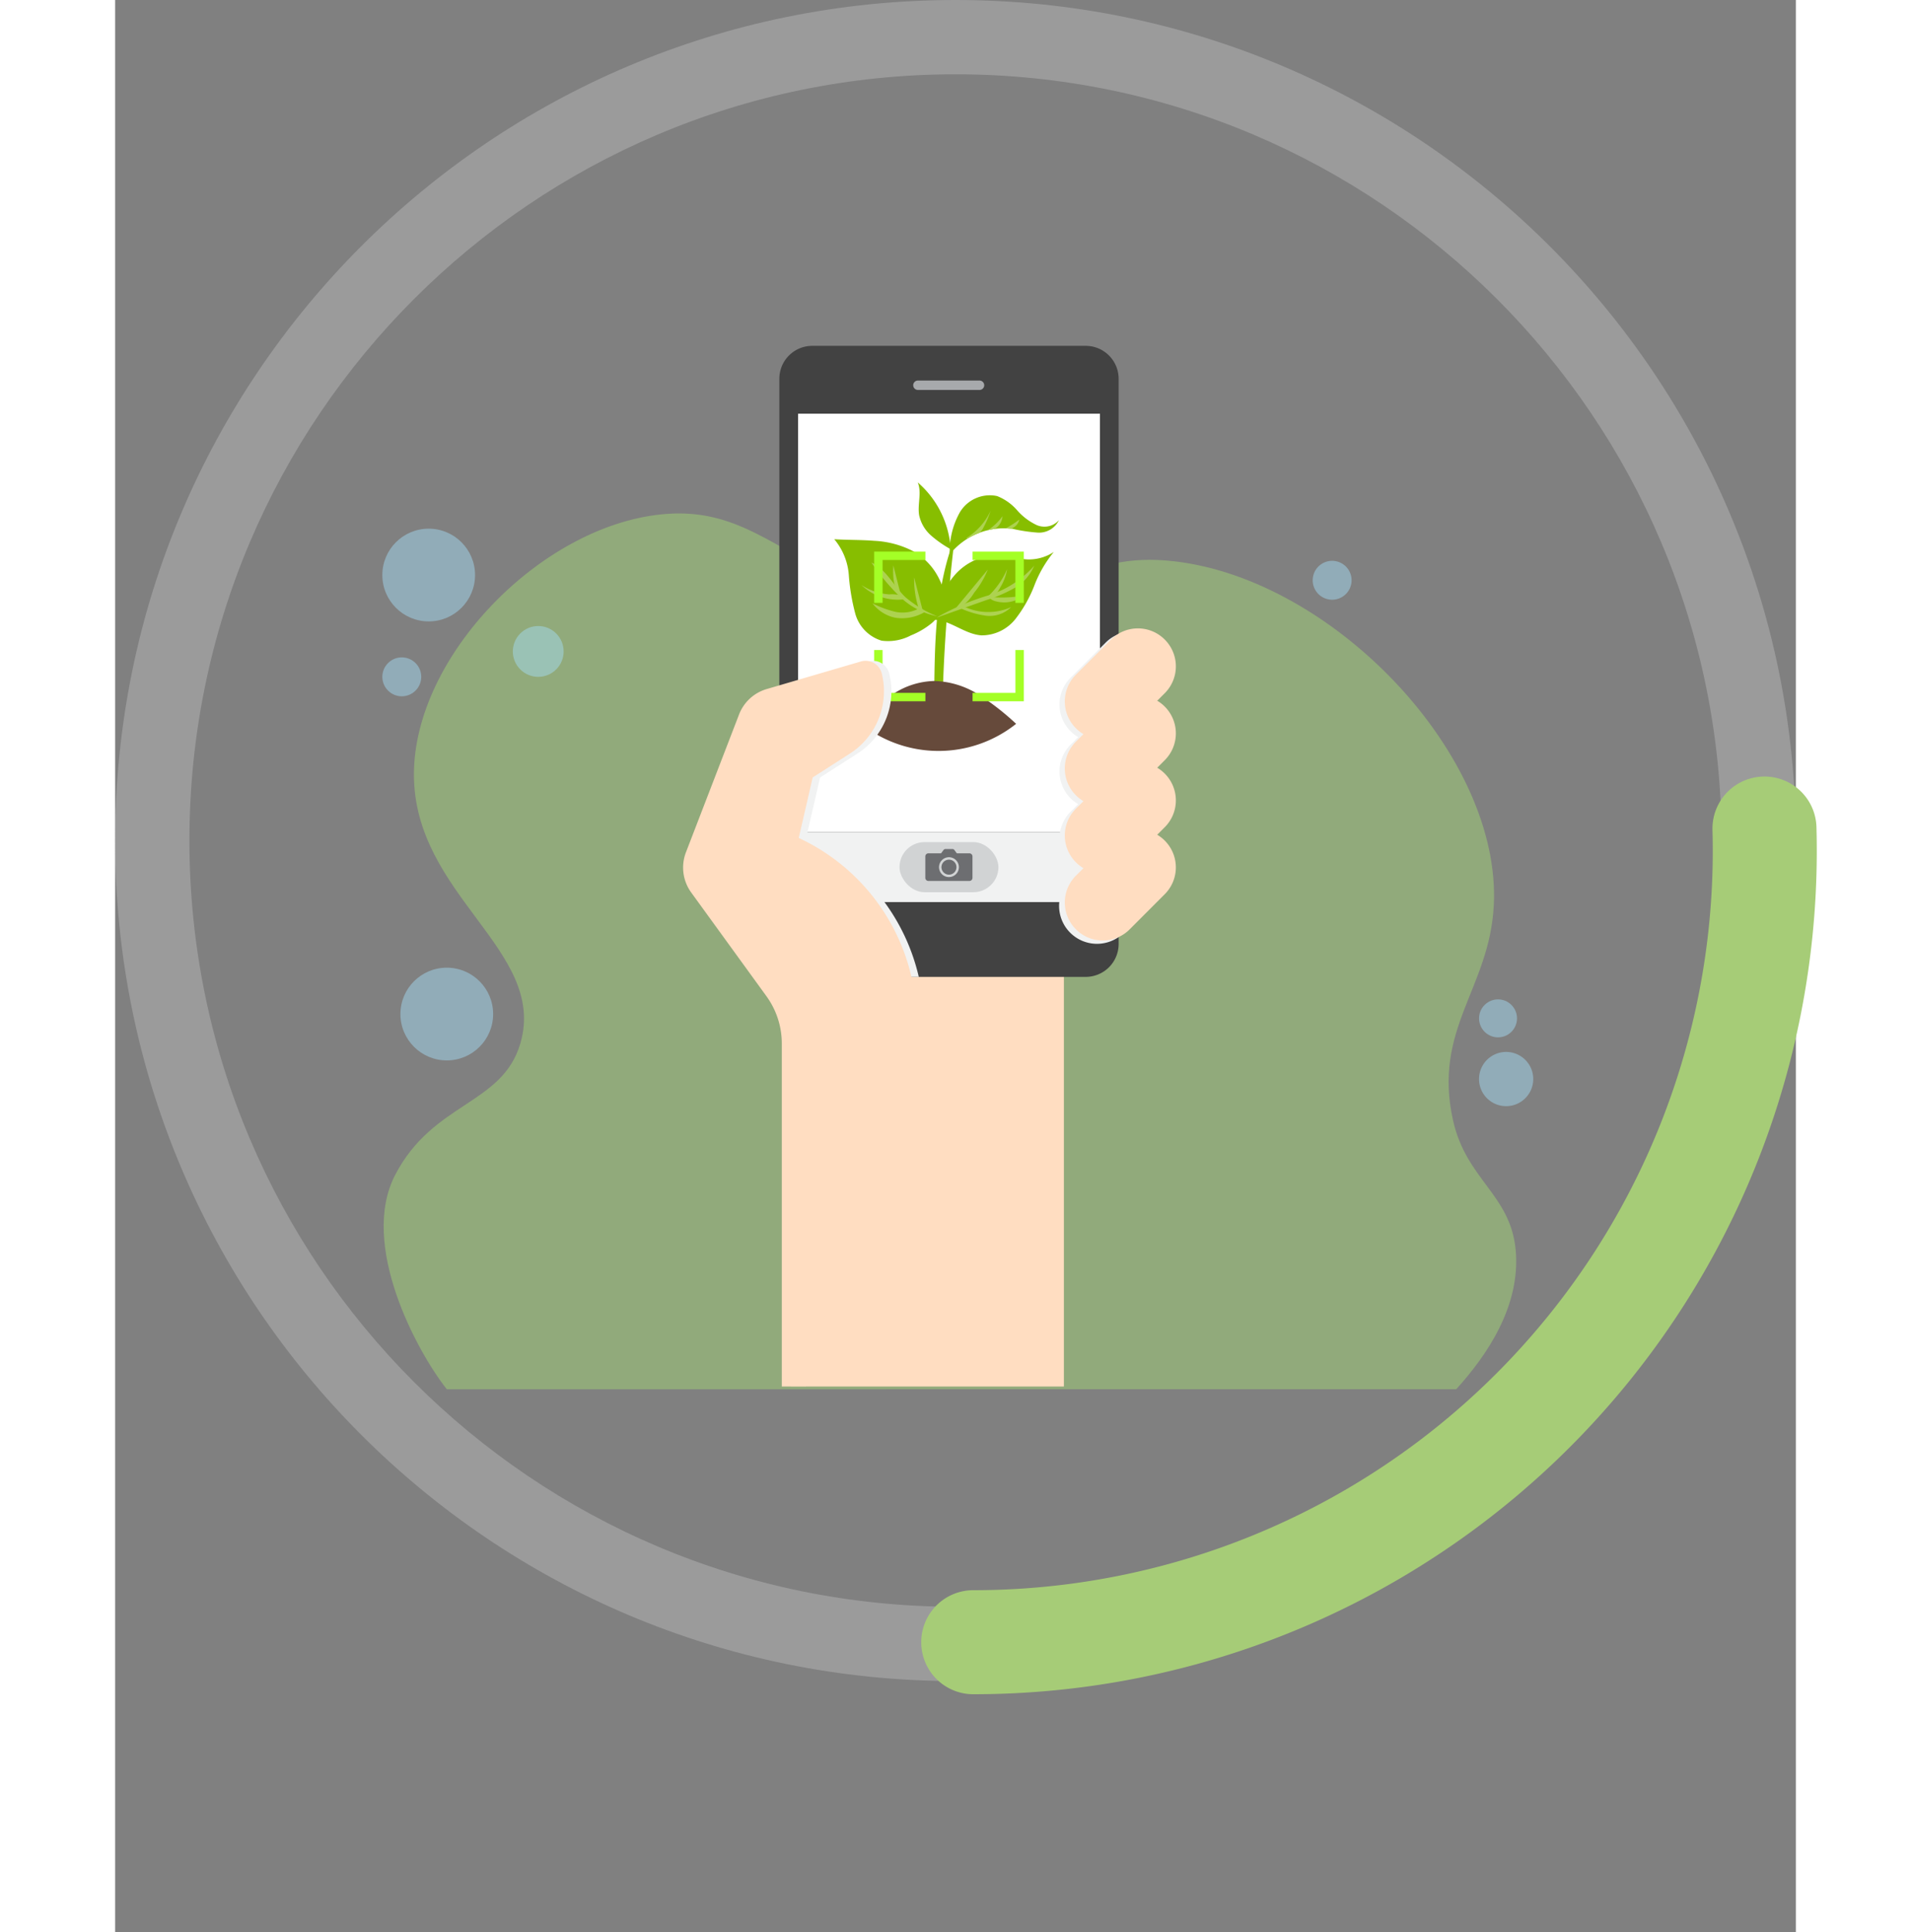 <svg id="Component_6_1" data-name="Component 6 – 1" xmlns="http://www.w3.org/2000/svg" width="226.228" height="228.673"
  viewBox="0 0 226.228 260">
  <rect x="0" y="0" width="226.228" height="260" fill="#808080" stroke="none"/>
  <g id="Path_505" data-name="Path 505" fill="none" opacity="0.42">
    <path d="M113.114,0A113.114,113.114,0,1,1,0,113.114,113.114,113.114,0,0,1,113.114,0Z" stroke="none" />
    <path
      d="M 113.114 10 C 56.257 10 10 56.257 10 113.114 C 10 169.971 56.257 216.228 113.114 216.228 C 169.971 216.228 216.228 169.971 216.228 113.114 C 216.228 56.257 169.971 10 113.114 10 M 113.114 -3.0517578125e-05 C 175.585 -3.0517578125e-05 226.228 50.643 226.228 113.114 C 226.228 175.585 175.585 226.228 113.114 226.228 C 50.643 226.228 -3.0517578125e-05 175.585 -3.0517578125e-05 113.114 C -3.0517578125e-05 50.643 50.643 -3.0517578125e-05 113.114 -3.0517578125e-05 Z"
      stroke="none" fill="#c0c0c1" />
  </g>

  <!-- 25 % -->
  <path data-name="Tracé 1213" d="M167.5,61A106.5,106.5,0,0,1,61,170.5" transform="translate(54.5 50.5)" fill="none"
    stroke="#a6cc77" stroke-linecap="round" stroke-miterlimit="10" stroke-width="14" />


  <g id="BACKGROUND" transform="translate(34.881 69.098)">
    <path id="Path_246" data-name="Path 246"
      d="M273.085,184.563c4.19-4.625,8.685-11.253,8-18.728s-6.644-9.456-8.428-17.433c-2.762-12.348,4.885-17.7,5.479-28.911,1.063-20.128-21.41-43.836-42.972-46.343-13.033-1.511-14.862,5.971-31.177,5.057-20.09-1.124-23.657-12.827-37.916-11.373-16.271,1.657-33.259,19.1-33.285,34.967-.025,16.36,17.995,23.689,14.325,36.23-2.425,8.288-11.745,7.85-16.852,17.7-4.85,9.345,2.9,23.724,6.955,28.841Z"
      transform="translate(-127.45 -66.707)" fill="#a5da76" opacity="0.47" />
    <circle id="Ellipse_17" data-name="Ellipse 17" cx="6.24" cy="6.24" r="6.24" transform="translate(1.085 2.048)"
      fill="#a5def6" opacity="0.47" />
    <circle id="Ellipse_18" data-name="Ellipse 18" cx="6.24" cy="6.24" r="6.24" transform="translate(3.519 61.127)"
      fill="#a5def6" opacity="0.47" />
    <circle id="Ellipse_19" data-name="Ellipse 19" cx="3.419" cy="3.419" r="3.419"
      transform="translate(17.234 18.569) rotate(-45)" fill="#a5def6" opacity="0.47" />
    <path id="Path_247" data-name="Path 247" d="M593.2,298.634a3.65,3.65,0,1,1,1.064,2.591,3.65,3.65,0,0,1-1.064-2.591Z"
      transform="translate(-444.502 -222.535)" fill="#a5def6" opacity="0.47" />
    <circle id="Ellipse_20" data-name="Ellipse 20" cx="2.555" cy="2.555" r="2.555"
      transform="translate(147.644 67.948) rotate(-45)" fill="#a5def6" opacity="0.47" />
    <circle id="Ellipse_21" data-name="Ellipse 21" cx="2.619" cy="2.619" r="2.619"
      transform="translate(0 21.987) rotate(-45)" fill="#a5def6" opacity="0.47" />
    <circle id="Ellipse_22" data-name="Ellipse 22" cx="2.619" cy="2.619" r="2.619"
      transform="translate(70.401 6.37) rotate(-45)" fill="#a5def6" opacity="0.47" />
    <circle id="Ellipse_23" data-name="Ellipse 23" cx="2.619" cy="2.619" r="2.619"
      transform="translate(125.924 11.158) rotate(-80.78)" fill="#a5def6" opacity="0.47" />
  </g>
  <g id="OH5IPN1" transform="translate(76.45 46.542)">
    <g id="Layer_1" data-name="Layer 1">
      <rect id="Rectangle_200" data-name="Rectangle 200" width="34.774" height="65.302"
        transform="translate(16.479 74.747)" fill="#ffddc1" />
      <path id="Path_1180" data-name="Path 1180"
        d="M323.49,386a4.427,4.427,0,0,0,4.415,4.421h36.833A4.43,4.43,0,0,0,369.162,386V309.918a4.435,4.435,0,0,0-4.424-4.418H327.92a4.432,4.432,0,0,0-4.427,4.418Z"
        transform="translate(-310.54 -305.5)" fill="#424242" />
      <path id="Path_1201" data-name="Path 1201" d="M26.273,15.5H66.9V71.823H26.273Z"
        transform="translate(-10.795 -6.368)" fill="#fff" />
      <g id="Group_199" data-name="Group 199" transform="translate(20.352 18.379)">
        <path id="Path_566" data-name="Path 566"
          d="M57.9,257.986A12.86,12.86,0,0,0,53.47,249c.568,1.372-.059,2.953.188,4.415a5.016,5.016,0,0,0,1.608,2.733,14.828,14.828,0,0,0,2.631,1.838Z"
          transform="translate(-42.239 -249)" fill="#87be00" />
        <path id="Path_567" data-name="Path 567"
          d="M67.886,252.3a6.923,6.923,0,0,1,2.679,1.892,8.075,8.075,0,0,0,2.626,2,2.614,2.614,0,0,0,3.022-.654,2.971,2.971,0,0,1-2.8,1.683,22.229,22.229,0,0,1-3.435-.509,9.351,9.351,0,0,0-8.461,3.429,10.685,10.685,0,0,1,1.345-5.637A4.7,4.7,0,0,1,67.886,252.3Z"
          transform="translate(-45.975 -250.463)" fill="#87be00" />
        <path id="Path_568" data-name="Path 568"
          d="M67.854,258.575a14.167,14.167,0,0,0,1.072-2.465,8.574,8.574,0,0,1-3.3,3.692,1.233,1.233,0,0,0,.279,0,9.162,9.162,0,0,1,1.527-.713A3.4,3.4,0,0,0,67.854,258.575Z"
          transform="translate(-47.883 -252.3)" fill="#add250" />
        <path id="Path_569" data-name="Path 569"
          d="M71.05,259.366c.305-.075.611-.134.922-.182a2.292,2.292,0,0,0,.4-.279,2.143,2.143,0,0,0,.664-1.425A7.148,7.148,0,0,1,71.05,259.366Z"
          transform="translate(-50.399 -252.936)" fill="#add250" />
        <path id="Path_570" data-name="Path 570"
          d="M76.267,259.557a1.7,1.7,0,0,0,1.141-1.227,14.931,14.931,0,0,1-1.838,1.184C75.8,259.52,76.042,259.536,76.267,259.557Z"
          transform="translate(-52.497 -253.331)" fill="#add250" />
        <path id="Path_571" data-name="Path 571"
          d="M58.8,282.737c.23-6.607.772-13.2,1.565-19.767-2.535,6.489-2.679,13.637-2.749,20.6,0,.381.595.488.868.225A1.484,1.484,0,0,0,58.8,282.737Z"
          transform="translate(-44.165 -255.484)" fill="#87be00" />
        <path id="Path_572" data-name="Path 572"
          d="M73.67,266.46a16.173,16.173,0,0,0-2.615,4.5,17.615,17.615,0,0,1-2.556,4.528,5.806,5.806,0,0,1-4.539,2.2c-2.277-.134-4.18-2.047-6.43-2.106a12.073,12.073,0,0,1,2.894-6.114,7.818,7.818,0,0,1,6.119-2.572c1.179.091,2.326.5,3.51.568A6.082,6.082,0,0,0,73.67,266.46Z"
          transform="translate(-44.123 -257.104)" fill="#87be00" />
        <path id="Path_573" data-name="Path 573"
          d="M58.11,276.929a32.387,32.387,0,0,1,6.918-2.985A13.586,13.586,0,0,0,71.3,269.92a6.242,6.242,0,0,1-2.679,3.011,18.714,18.714,0,0,1-3.751,1.608Z"
          transform="translate(-44.392 -258.71)" fill="#add250" />
        <path id="Path_574" data-name="Path 574"
          d="M65.23,274.013a11.788,11.788,0,0,0,1.838-3.113l-4.608,5.551A5.856,5.856,0,0,0,65.23,274.013Z"
          transform="translate(-46.412 -259.165)" fill="#add250" />
        <path id="Path_575" data-name="Path 575"
          d="M72.538,273.318a6.8,6.8,0,0,0,.954-2.508,11.007,11.007,0,0,1-2.792,3.853,1.265,1.265,0,0,0,1.131-.354,3.912,3.912,0,0,0,.707-.991Z"
          transform="translate(-50.236 -259.123)" fill="#add250" />
        <path id="Path_576" data-name="Path 576"
          d="M65.121,280.45c-.4-.155-.868-.332-1.211-.086a12.206,12.206,0,0,0,3.563,1.072,4.088,4.088,0,0,0,3.408-1.152,7.534,7.534,0,0,1-5.76.166Z"
          transform="translate(-47.085 -263.501)" fill="#add250" />
        <path id="Path_577" data-name="Path 577"
          d="M75.993,277.37a15.539,15.539,0,0,1-4.823.182,1.918,1.918,0,0,0,1.072.627A4.249,4.249,0,0,0,75.993,277.37Z"
          transform="translate(-50.454 -262.168)" fill="#add250" />
        <path id="Path_578" data-name="Path 578"
          d="M46.7,268.768a8.574,8.574,0,0,0-3.622-3.912,12.732,12.732,0,0,0-5.176-1.372c-1.8-.145-3.6-.1-5.4-.214a8.455,8.455,0,0,1,1.961,4.823,27.761,27.761,0,0,0,.873,5.208,5.278,5.278,0,0,0,3.542,3.622,6.569,6.569,0,0,0,3.933-.707,10.718,10.718,0,0,0,2.717-1.575,4.887,4.887,0,0,0,1.672-2.6A5.257,5.257,0,0,0,46.7,268.768Z"
          transform="translate(-32.51 -255.624)" fill="#87be00" />
        <path id="Path_579" data-name="Path 579"
          d="M50.692,276.359a9.994,9.994,0,0,1-5.1-2.711,29.868,29.868,0,0,1-3.751-4.517c2,.916,2.99,3.156,4.587,4.672A15.616,15.616,0,0,0,50.692,276.359Z"
          transform="translate(-36.841 -258.344)" fill="#add250" />
        <path id="Path_580" data-name="Path 580"
          d="M53.763,277.5l-1.206-4.667a12.63,12.63,0,0,0,.536,3.922C53.217,277.09,53.409,277.481,53.763,277.5Z"
          transform="translate(-41.814 -260.061)" fill="#add250" />
        <path id="Path_581" data-name="Path 581"
          d="M48.318,273.82l-1-3.96a9.533,9.533,0,0,0,.059,2.106,3.263,3.263,0,0,0,.938,1.854Z"
          transform="translate(-39.37 -258.682)" fill="#add250" />
        <path id="Path_582" data-name="Path 582"
          d="M43.081,276.029a7.723,7.723,0,0,1-3.751-1.259,7.03,7.03,0,0,0,5.583,1.94c-.027-.407-.182-.493-.579-.605A4.285,4.285,0,0,0,43.081,276.029Z"
          transform="translate(-35.676 -260.961)" fill="#add250" />
        <path id="Path_583" data-name="Path 583"
          d="M42.09,279.36a5.155,5.155,0,0,0,3.113,1.95,6,6,0,0,0,3.89-.756c-.23-.134-.7-.225-.825-.461a4.614,4.614,0,0,1-3.145.4A13.716,13.716,0,0,1,42.09,279.36Z"
          transform="translate(-36.957 -263.092)" fill="#add250" />
        <path id="Path_584" data-name="Path 584"
          d="M60.157,304.636a16.761,16.761,0,0,1-20.807.059,16.938,16.938,0,0,1,4.233-4.062,10.486,10.486,0,0,1,5.551-1.763,11.7,11.7,0,0,1,6.012,1.854,34.825,34.825,0,0,1,5.01,3.912Z"
          transform="translate(-35.685 -272.148)" fill="#664a3b" />
      </g>
      <path id="Path_1186" data-name="Path 1186" d="M369.693,410.162H368.56v-6.9h6.9v1.133h-5.766Z"
        transform="translate(-342.845 -375.572)" fill="#a4ff26" />
      <path id="Path_1187" data-name="Path 1187" d="M422.222,410.162h-1.133v-5.769H415.32V403.26h6.9Z"
        transform="translate(-376.362 -375.572)" fill="#a4ff26" />
      <path id="Path_1188" data-name="Path 1188" d="M422.222,456.932h-6.9V455.8h5.769V450.03h1.133Z"
        transform="translate(-376.362 -409.096)" fill="#a4ff26" />
      <path id="Path_1189" data-name="Path 1189" d="M375.459,456.932h-6.9v-6.9h1.133V455.8h5.766Z"
        transform="translate(-342.845 -409.096)" fill="#a4ff26" />
      <rect id="Rectangle_201" data-name="Rectangle 201" width="40.274" height="9.4"
        transform="translate(15.649 65.455)" fill="#f1f2f2" />
      <rect id="Rectangle_202" data-name="Rectangle 202" width="13.311" height="6.743" rx="3.372"
        transform="translate(29.13 66.783)" fill="#d1d3d4" />
      <path id="Path_1190" data-name="Path 1190"
        d="M401.561,549.65a1.008,1.008,0,1,0,1.006,1.005A1.008,1.008,0,0,0,401.561,549.65Z"
        transform="translate(-365.775 -480.502)" fill="#6d6e71" />
      <path id="Path_1192" data-name="Path 1192"
        d="M398.819,545.168h-1.7l-.329-.445a.337.337,0,0,0-.266-.133h-.932a.334.334,0,0,0-.263.133l-.331.445h-1.7a.419.419,0,0,0-.419.419v2.886a.419.419,0,0,0,.419.416h5.511a.416.416,0,0,0,.416-.416v-2.886A.416.416,0,0,0,398.819,545.168Zm-2.756,3.2a1.337,1.337,0,1,1,1.334-1.337A1.337,1.337,0,0,1,396.063,548.365Z"
        transform="translate(-360.277 -476.875)" fill="#6d6e71" />
      <path id="Path_1193" data-name="Path 1193"
        d="M387.777,323.252h8.29a.634.634,0,0,0,0-1.266h-8.29a.634.634,0,1,0,0,1.266Z"
        transform="translate(-356.135 -317.316)" fill="#a7a9ac" />
      <path id="Path_1194" data-name="Path 1194"
        d="M333.961,467.685a9.961,9.961,0,0,0,4.322-10.8,2.246,2.246,0,0,0-2.81-1.614l-11.983,3.506v34.51a4.427,4.427,0,0,0,4.415,4.421h14.356A27.4,27.4,0,0,0,327.1,479.017l1.878-8.14Z"
        transform="translate(-310.54 -412.789)" fill="#f1f2f2" />
      <path id="Path_1195" data-name="Path 1195"
        d="M291.05,552.819V506.655a10.839,10.839,0,0,0-2.067-6.364l-10.131-13.963a5.712,5.712,0,0,1-.705-5.4l7.148-18.548a5.7,5.7,0,0,1,3.719-3.424l12.685-3.713a2.246,2.246,0,0,1,2.81,1.614h0a9.961,9.961,0,0,1-4.322,10.8l-4.979,3.195-1.878,8.14a27.435,27.435,0,0,1,15.393,19.738l-14.464,54.092Z"
        transform="translate(-277.766 -412.768)" fill="#ffddc1" />
      <path id="Path_1196" data-name="Path 1196"
        d="M464.421,483.244V442.48a5.057,5.057,0,0,0-1.736,1.133l-4.724,4.721a5.1,5.1,0,0,0,0,7.225h0a5.014,5.014,0,0,0,1.014.779l-1.014,1.017a5.1,5.1,0,0,0,0,7.225h0a5.012,5.012,0,0,0,1.014.779l-1.014,1.014a5.1,5.1,0,0,0,0,7.225h0a5.015,5.015,0,0,0,1.014.779l-1.014,1.014a5.1,5.1,0,0,0,6.46,7.851Z"
        transform="translate(-405.799 -403.685)" fill="#f1f2f2" />
      <path id="Path_1197" data-name="Path 1197"
        d="M460.662,453.2h0a5.1,5.1,0,0,1,0-7.225l4.724-4.724a5.1,5.1,0,0,1,7.225,0h0a5.1,5.1,0,0,1,0,7.225L467.9,453.2a5.1,5.1,0,0,1-7.233,0Z"
        transform="translate(-407.786 -401.728)" fill="#ffddc1" />
      <path id="Path_1198" data-name="Path 1198"
        d="M460.665,485.038h0a5.1,5.1,0,0,1,0-7.222l4.724-4.724a5.1,5.1,0,0,1,7.225,0h0a5.1,5.1,0,0,1,0,7.225l-4.716,4.721a5.1,5.1,0,0,1-7.233,0Z"
        transform="translate(-407.79 -424.551)" fill="#ffddc1" />
      <path id="Path_1199" data-name="Path 1199"
        d="M460.665,516.878h0a5.1,5.1,0,0,1,0-7.222l4.724-4.724a5.1,5.1,0,0,1,7.225,0h0a5.1,5.1,0,0,1,0,7.225l-4.716,4.721a5.1,5.1,0,0,1-7.233,0Z"
        transform="translate(-407.79 -447.373)" fill="#ffddc1" />
      <path id="Path_1200" data-name="Path 1200"
        d="M460.665,548.718h0a5.1,5.1,0,0,1,0-7.222l4.724-4.724a5.1,5.1,0,0,1,7.225,0h0a5.1,5.1,0,0,1,0,7.222l-4.716,4.724a5.1,5.1,0,0,1-7.233,0Z"
        transform="translate(-407.79 -470.195)" fill="#ffddc1" />
    </g>
  </g>
</svg>